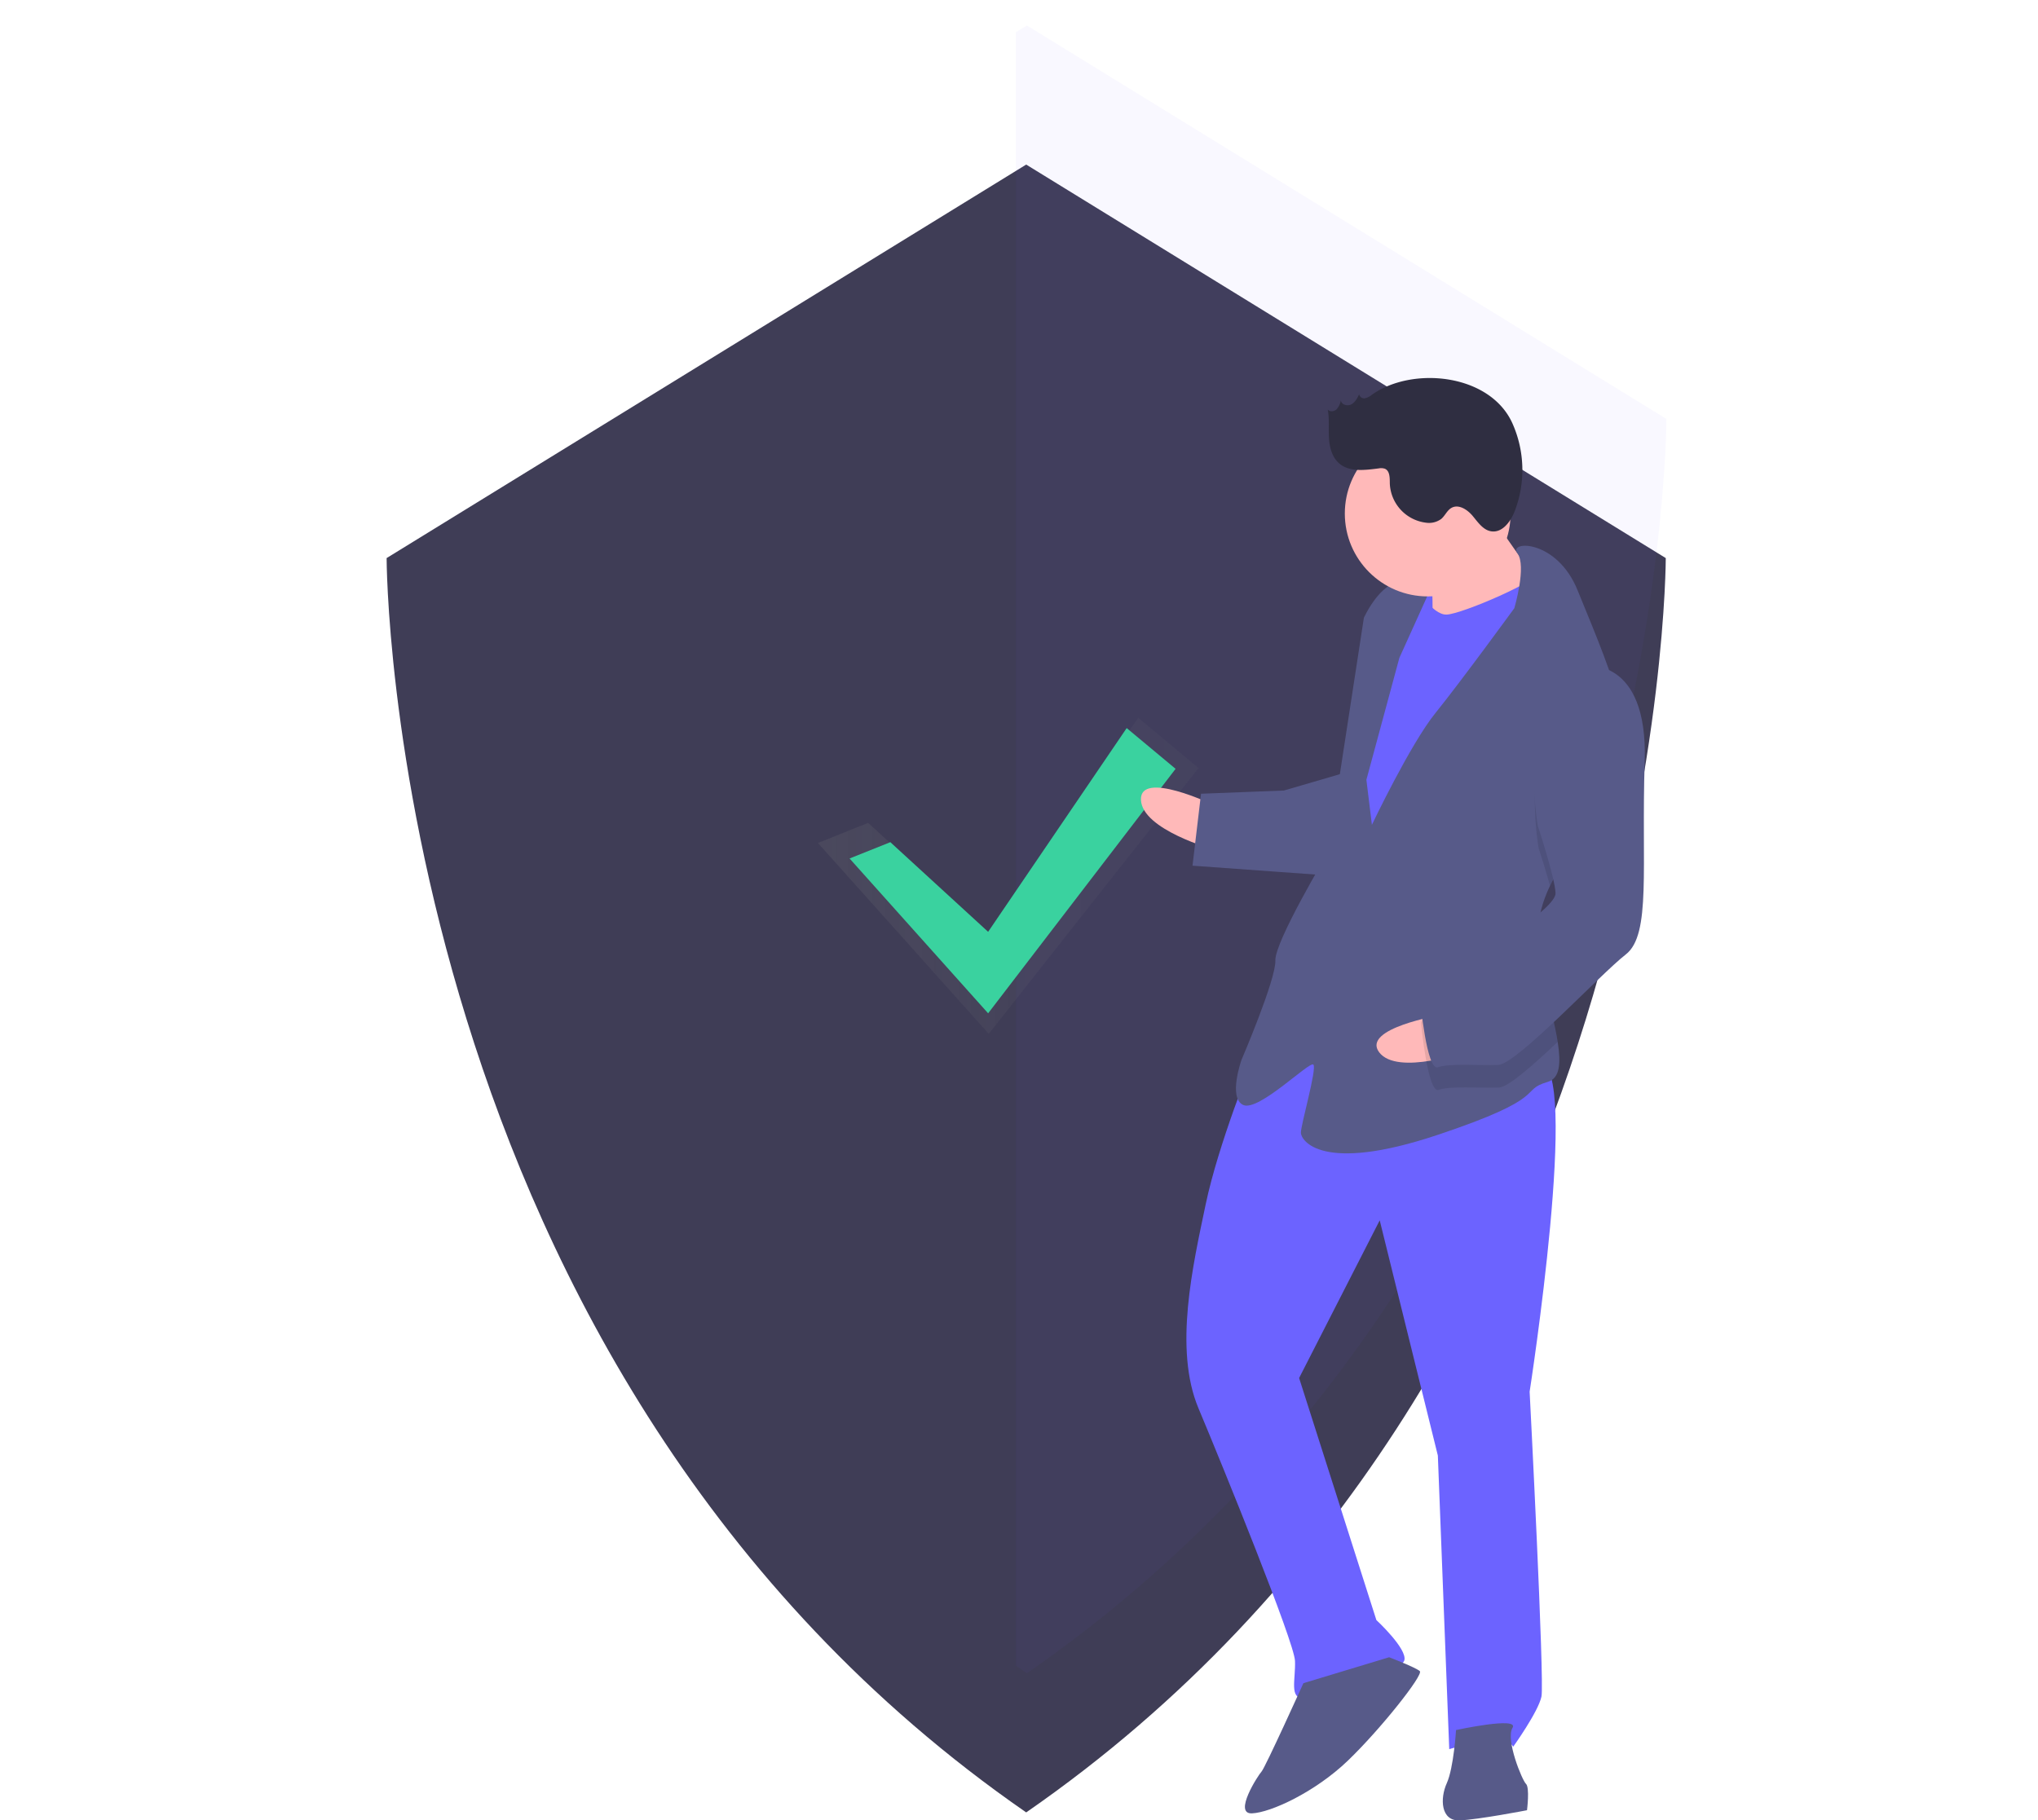 <svg width="859.399" height="767.784" xmlns="http://www.w3.org/2000/svg">
 <defs>
  <linearGradient y2="0.5" x2="1" y1="0.5" x1="-0" id="b629f179-8ab2-4411-a7df-956765958247">
   <stop stop-opacity="0.25" stop-color="gray" offset="0"/>
   <stop stop-opacity="0.12" stop-color="gray" offset="0.535"/>
   <stop stop-opacity="0.1" stop-color="gray" offset="1"/>
  </linearGradient>
 </defs>
 <title>Security on</title>
 <g>
  <title>background</title>
  <rect fill="none" id="canvas_background" height="402" width="582" y="-1" x="-1"/>
 </g>
 <g>
  <title>Layer 1</title>
  <path id="svg_1" fill="#3f3d56" d="m432.733,69.413l-269.702,165.97s0,342.314 269.702,529.031c269.702,-186.717 269.702,-529.031 269.702,-529.031l-269.702,-165.97z"/>
  <path id="svg_2" opacity="0.04" fill="#6c63ff" d="m433.009,10.746l-4.61,2.837l0,688.927c1.531,1.082 3.062,2.165 4.61,3.238c269.702,-186.717 269.702,-529.031 269.702,-529.031l-269.702,-165.97z"/>
  <g id="svg_3" opacity="0.7">
   <polygon id="svg_4" fill="url(#b629f179-8ab2-4411-a7df-956765958247)" points="366.106 347.068 416.949 393.674 479.977 302.75 505.399 323.935 416.949 436.044 344.921 355.542 366.106 347.068"/>
  </g>
  <polygon id="svg_5" fill="#3ad29f" points="375.439,355.201 416.682,393.007 475.11,307.083 495.732,324.268 416.682,427.377 358.254,362.075 375.439,355.201 "/>
  <rect id="svg_29" fill="#6c63ff" transform="rotate(-2.221 -182.125,-35.976) " height="28.597" width="22.242" y="269.824" x="578.165"/>
  <path id="svg_30" fill="#ffb9b9" d="m511.41,339.35s-30.779,-14.706 -30.286,-2.005s31.025,21.056 31.025,21.056l-0.739,-19.051z"/>
  <path id="svg_31" fill="#6c63ff" d="m528.296,446.811s-14.521,35.542 -19.886,61.189s-13.536,60.942 -3.026,85.974s40.392,98.599 40.7,106.537s-2.559,15.999 3.791,15.752s40.907,-11.126 42.31,-15.95s-11.79,-17.032 -11.79,-17.032l-32.577,-102.082l33.989,-66.505l24.516,99.215l4.802,123.828s23.567,-7.274 26.988,-1.047c0,0 10.559,-14.719 11.9,-21.131s-4.987,-128.591 -4.987,-128.591s21.632,-139.163 4.169,-138.486s-85.864,-41.188 -120.9,-1.671z"/>
  <path id="svg_32" fill="#575a89" d="m549.628,709.912s-16.109,35.603 -17.635,37.252s-12.023,17.955 -4.085,17.648s26.68,-8.984 40.476,-22.239s31.984,-36.219 30.335,-37.745s-12.947,-5.858 -12.947,-5.858l-36.144,10.941z"/>
  <path id="svg_33" fill="#575a89" d="m613.992,729.675s-0.972,15.937 -3.901,22.41s-2.559,15.999 5.378,15.691s28.453,-4.283 28.453,-4.283s1.218,-9.587 -0.431,-11.113s-8.676,-18.743 -5.686,-23.628s-23.813,0.923 -23.813,0.923z"/>
  <path id="svg_34" fill="#ffb9b9" d="m625.735,212.492s16.922,26.373 23.518,32.477s-11.962,19.543 -11.962,19.543l-33.215,4.468s0.418,-30.225 -1.293,-33.338s22.951,-23.149 22.951,-23.149z"/>
  <path id="svg_35" fill="#6c63ff" d="m596.865,247.001s6.843,12.454 13.193,12.208s39.196,-14.239 40.599,-19.064s10.88,34.557 10.88,34.557l-80.372,141.441l-19.605,-13.549l9.499,-83.045l7.802,-44.821l18.004,-27.727z"/>
  <path id="svg_36" fill="#575a89" d="m653.621,373.584c-3.206,6.707 -5.208,13.7 -4.931,20.86c0.012,0.318 0.025,0.635 0.053,0.952c0.761,14.693 6.173,31.686 8.115,44.044c1.409,8.865 1.008,15.336 -4.18,16.856c-12.577,3.668 1.834,6.289 -46.826,22.485s-57.152,2.216 -57.275,-0.959s6.891,-27.296 5.242,-28.822s-23.074,19.974 -29.548,17.045s-0.739,-19.051 -0.739,-19.051s14.583,-33.954 14.275,-41.892s22.089,-45.375 22.089,-45.375l15.234,-99.167s5.858,-12.947 13.734,-14.842s14.411,2.621 14.411,2.621l-13.18,29.13l-13.905,51.417l2.326,18.989s16.17,-34.016 26.791,-47.147s33.264,-44.218 33.264,-44.218s5.286,-17.837 1.296,-23.168c-3.991,-5.346 16.647,-6.147 25.446,15.771c4.664,11.616 12.236,28.939 16.979,45.068c4.227,14.289 6.223,27.646 2.036,35.281c-6.4,11.664 -22.5,26.995 -30.708,44.119z"/>
  <path id="svg_37" opacity="0.1" d="m684.329,329.465c-6.4,11.664 -22.5,26.995 -30.708,44.119c-2.144,-7.723 -4.759,-15.715 -4.759,-15.715s-10.031,-53.669 19.64,-67.539a19.858,19.858 0 0 1 13.791,3.853c4.227,14.289 6.223,27.646 2.036,35.281z"/>
  <path id="svg_38" fill="#575a89" d="m566.543,326.083l-25.154,7.335l-34.926,1.354l-3.593,30.348l57.398,4.134s14.336,-40.304 6.276,-43.171z"/>
  <path id="svg_39" fill="#ffb9b9" d="m607.561,428.123s-33.652,5.583 -25.971,15.71s37.492,-0.52 37.492,-0.52l-11.521,-15.19z"/>
  <path id="svg_40" opacity="0.1" d="m648.743,395.396c0.761,14.693 6.173,31.686 8.115,44.044c-10.72,10.146 -20.914,19.095 -24.756,19.244c-7.938,0.308 -20.7,-0.787 -25.401,0.985s-7.458,-28.33 -7.458,-28.33s2.806,-9.648 15.321,-14.904c8.448,-3.555 24.641,-13.198 34.179,-21.041z"/>
  <path id="svg_41" fill="#575a89" d="m668.133,280.805s26.865,-4.222 25.414,40.353s2.832,73.027 -7.973,81.396s-45.903,46.298 -53.84,46.606s-20.7,-0.787 -25.401,0.985s-7.458,-28.33 -7.458,-28.33s2.806,-9.648 15.321,-14.904s42.002,-23.888 41.756,-30.238s-7.458,-28.33 -7.458,-28.33s-10.031,-53.669 19.64,-67.539z"/>
  <circle id="svg_42" fill="#ffb9b9" r="34.952" cy="216.591" cx="602.045"/>
  <path id="svg_43" fill="#2f2e41" d="m578.511,166.494a6.749,6.749 0 0 1 -2.939,1.475a2.097,2.097 0 0 1 -2.43,-1.683c-0.8,1.658 -1.702,3.426 -3.335,4.277s-4.157,0.137 -4.393,-1.689a7.706,7.706 0 0 1 -1.774,3.744c-1.013,0.966 -2.85,1.21 -3.734,0.125c0.715,3.907 0.274,7.926 0.498,11.892s1.282,8.171 4.278,10.778c4.37,3.803 10.941,2.865 16.689,2.144a5.066,5.066 0 0 1 2.615,0.143c2.152,0.917 2.055,3.913 2.084,6.252a17.373,17.373 0 0 0 15.212,16.497a8.709,8.709 0 0 0 6.472,-1.58c1.632,-1.383 2.466,-3.638 4.336,-4.677c3.042,-1.69 6.732,0.775 8.956,3.452s4.416,5.969 7.862,6.459c4.557,0.648 8.028,-3.996 9.73,-8.272a48.223,48.223 0 0 0 -0.958,-37.47c-9.515,-20.741 -42.018,-24.022 -59.171,-11.868z"/>
 </g>
</svg>